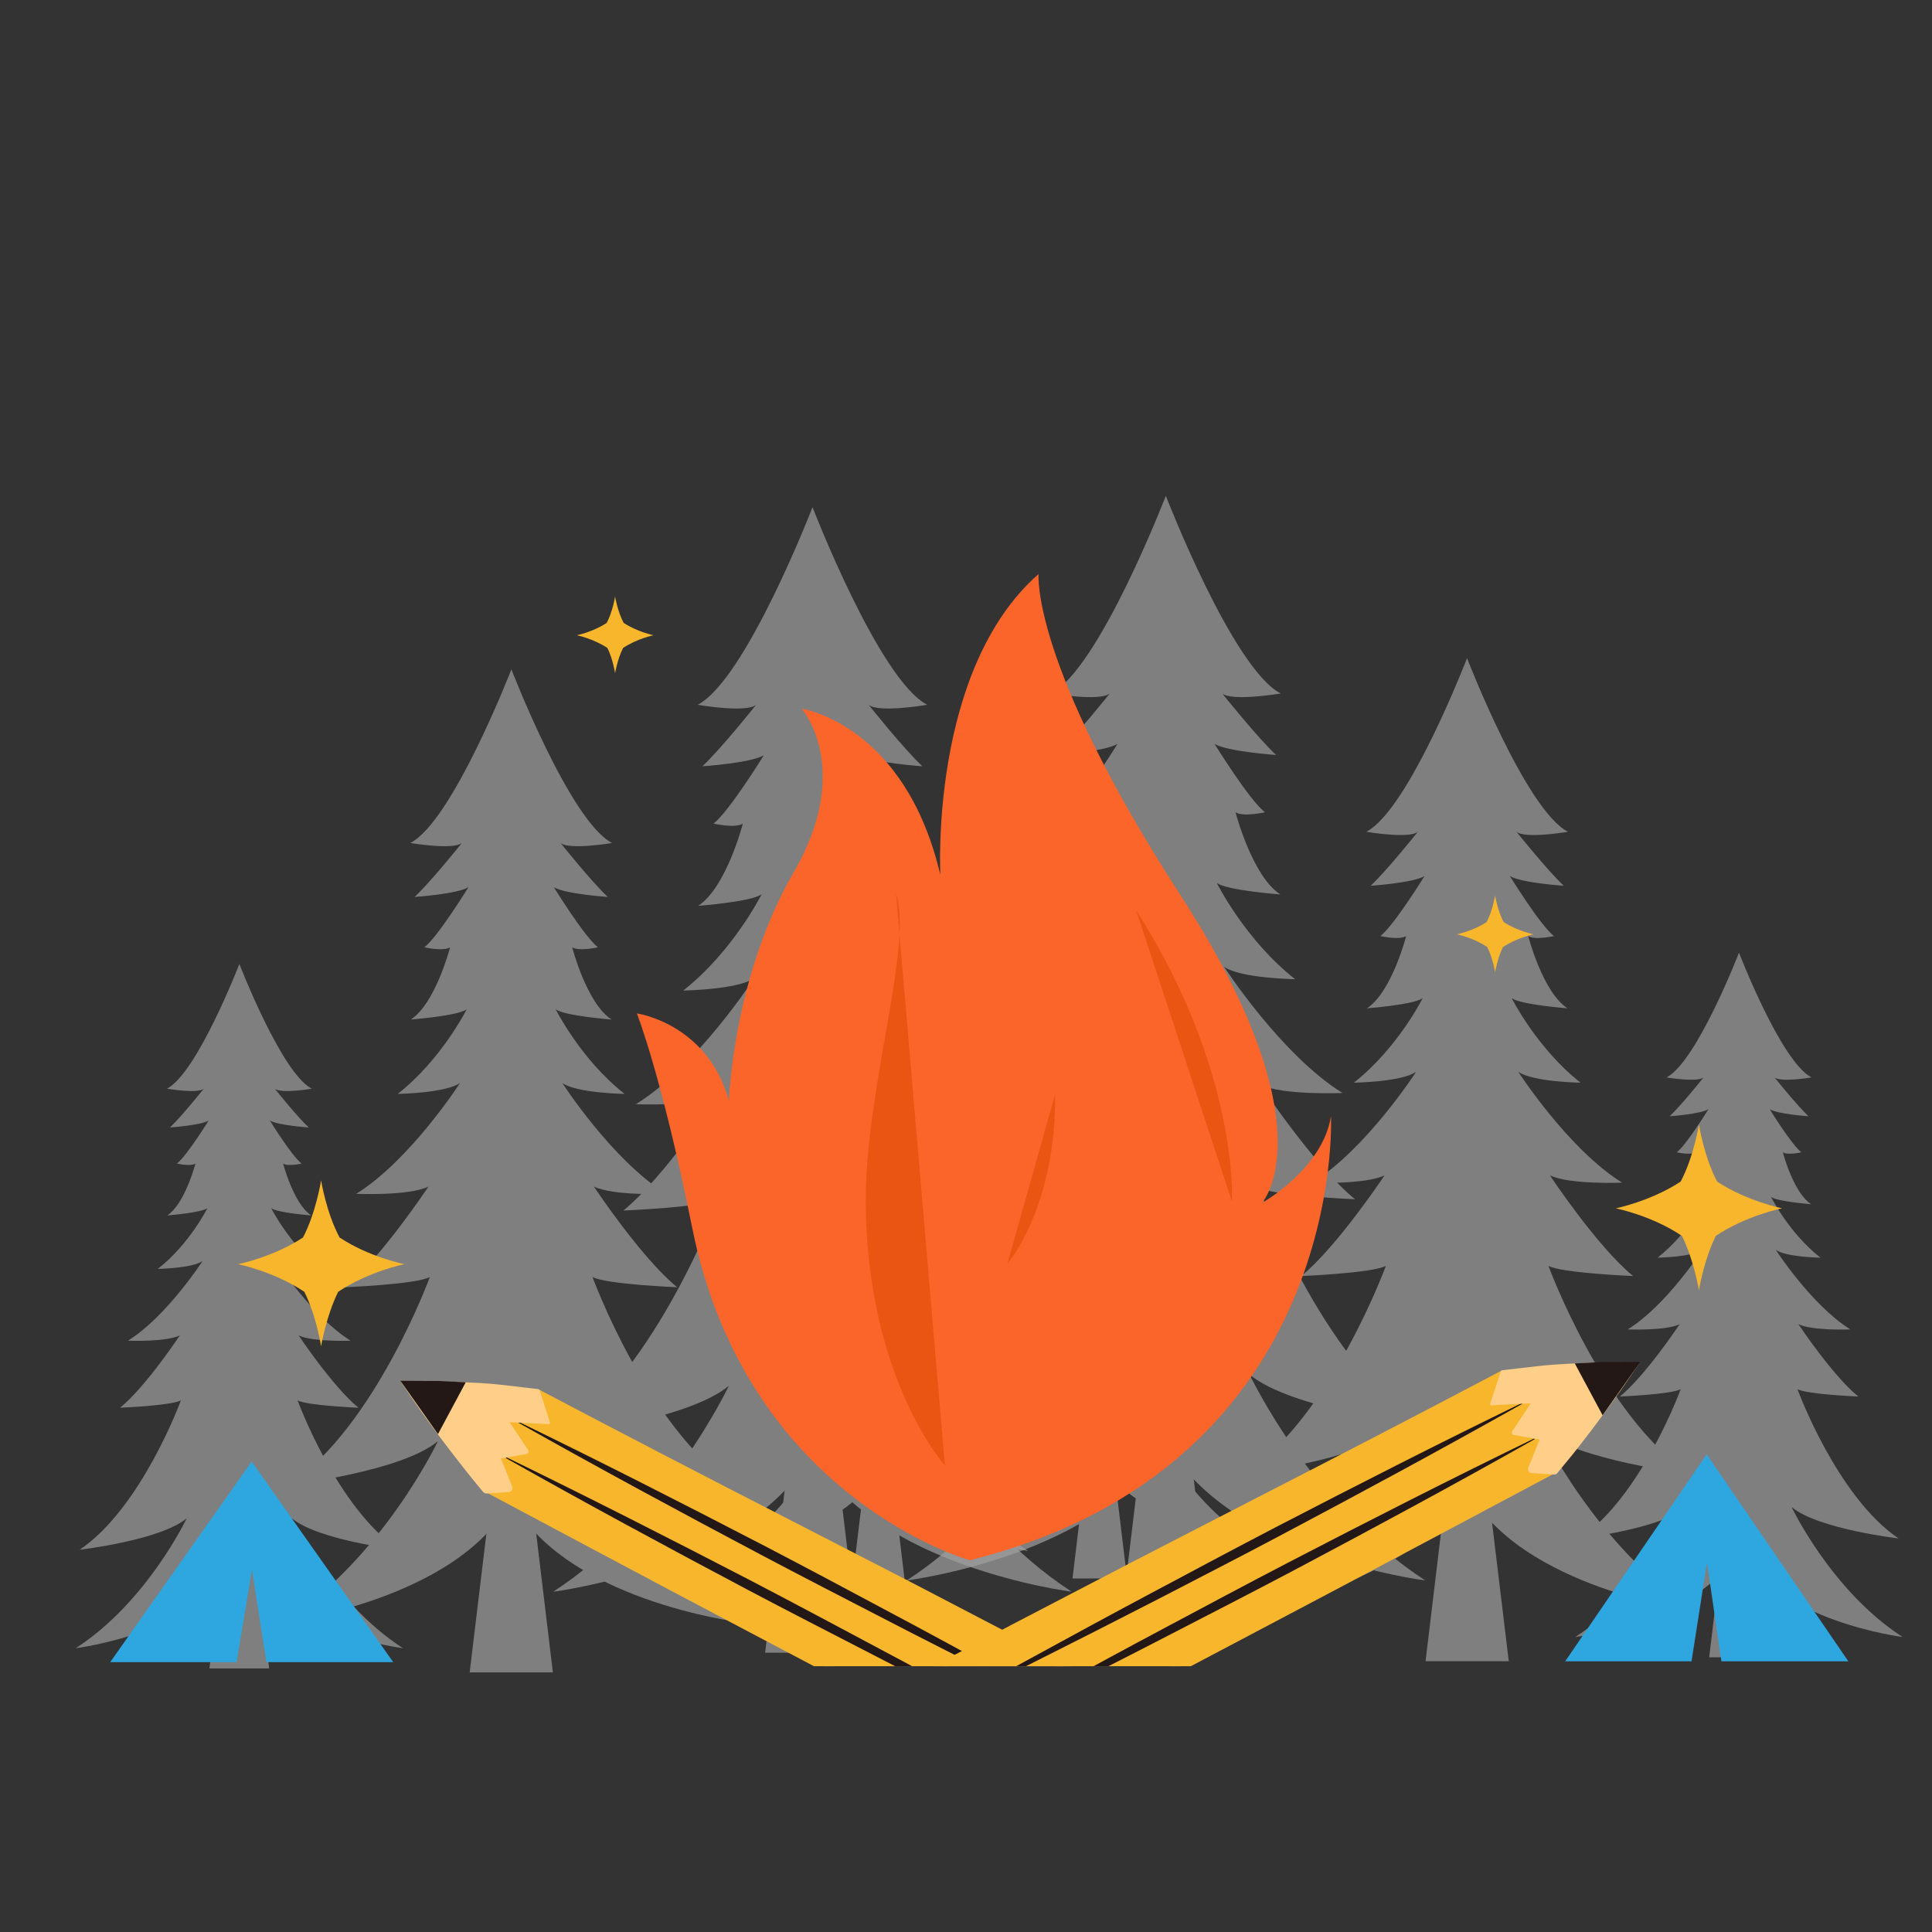 <?xml version="1.0" encoding="utf-8"?>
<!-- Generator: Adobe Illustrator 16.0.0, SVG Export Plug-In . SVG Version: 6.00 Build 0)  -->
<!DOCTYPE svg PUBLIC "-//W3C//DTD SVG 1.1//EN" "http://www.w3.org/Graphics/SVG/1.1/DTD/svg11.dtd">
<svg version="1.1" id="圖層_1" xmlns="http://www.w3.org/2000/svg" xmlns:xlink="http://www.w3.org/1999/xlink" x="0px" y="0px"
	 width="30px" height="30px" viewBox="0 0 30 30" enable-background="new 0 0 30 30" xml:space="preserve">
<rect x="0" y="0" width="30" height="30" fill="#333333" stroke="none"/>
<g>
	<g id="XMLID_207_" opacity="0.7">
		<g>
			<g id="XMLID_329_">
				<path id="XMLID_331_" fill="#9FA0A0" d="M4.532,23.576c0.407,0.341,1.661,0.488,1.661,0.488
					c-0.963-0.651-1.572-2.319-1.572-2.319c0.146,0.081,0.945,0.114,0.945,0.114c-0.398-0.326-0.929-1.123-0.929-1.123
					c0.22,0.105,0.807,0.082,0.807,0.082c-0.603-0.375-1.16-1.238-1.16-1.238c0.159,0.115,0.696,0.123,0.696,0.123
					c-0.488-0.383-0.769-0.943-0.769-0.943c0.094,0.073,0.623,0.113,0.623,0.113c-0.276-0.179-0.438-0.805-0.438-0.805
					c0.073,0.048,0.287,0,0.287,0c-0.156-0.122-0.493-0.669-0.493-0.669c0.122,0.075,0.604,0.108,0.604,0.108
					c-0.187-0.173-0.527-0.602-0.527-0.602c0.097,0.082,0.574,0,0.574,0c-0.472-0.244-1.124-1.937-1.124-1.937
					s-0.653,1.693-1.125,1.937c0,0,0.476,0.082,0.573,0c0,0-0.343,0.429-0.526,0.602c0,0,0.479-0.033,0.601-0.108
					c0,0-0.338,0.548-0.493,0.669c0,0,0.217,0.048,0.288,0c0,0-0.163,0.626-0.438,0.805c0,0,0.529-0.041,0.624-0.113
					c0,0-0.281,0.561-0.77,0.943c0,0,0.536-0.008,0.695-0.123c0,0-0.558,0.863-1.158,1.238c0,0,0.585,0.024,0.804-0.082
					c0,0-0.526,0.796-0.927,1.123c0,0,0.797-0.033,0.944-0.114c0,0-0.61,1.668-1.571,2.319c0,0,1.253-0.146,1.661-0.488
					c0,0-0.616,1.301-1.722,2.017c0,0,1.955-0.245,2.54-1.367c0.586,1.122,2.54,1.367,2.54,1.367
					C5.149,24.877,4.532,23.576,4.532,23.576z"/>
				<polygon id="XMLID_330_" fill="#9FA0A0" points="3.716,22.053 3.252,25.907 4.179,25.907 				"/>
			</g>
			<g id="XMLID_326_">
				<path id="XMLID_328_" fill="#9FA0A0" d="M13.91,21.518c0.645,0.541,2.63,0.773,2.63,0.773c-1.522-1.032-2.487-3.675-2.487-3.675
					c0.231,0.129,1.495,0.181,1.495,0.181c-0.631-0.516-1.471-1.779-1.471-1.779c0.349,0.167,1.278,0.128,1.278,0.128
					c-0.955-0.592-1.838-1.959-1.838-1.959c0.252,0.181,1.104,0.194,1.104,0.194c-0.773-0.607-1.218-1.496-1.218-1.496
					c0.147,0.116,0.985,0.181,0.985,0.181c-0.438-0.284-0.695-1.277-0.695-1.277c0.118,0.077,0.455,0,0.455,0
					c-0.244-0.194-0.779-1.062-0.779-1.062c0.192,0.12,0.954,0.172,0.954,0.172c-0.294-0.275-0.835-0.955-0.835-0.955
					c0.156,0.13,0.91,0,0.91,0c-0.747-0.386-1.781-3.068-1.781-3.068s-1.036,2.682-1.784,3.068c0,0,0.755,0.13,0.908,0
					c0,0-0.541,0.68-0.834,0.955c0,0,0.761-0.052,0.954-0.172c0,0-0.535,0.868-0.781,1.062c0,0,0.338,0.077,0.455,0
					c0,0-0.257,0.993-0.694,1.277c0,0,0.838-0.064,0.986-0.181c0,0-0.444,0.889-1.218,1.496c0,0,0.852-0.013,1.104-0.194
					c0,0-0.884,1.367-1.839,1.959c0,0,0.929,0.04,1.277-0.128c0,0-0.838,1.264-1.471,1.779c0,0,1.264-0.051,1.495-0.181
					c0,0-0.967,2.644-2.488,3.675c0,0,1.986-0.232,2.631-0.773c0,0-0.974,2.063-2.728,3.198c0,0,3.099-0.388,4.026-2.167
					c0.928,1.779,4.025,2.167,4.025,2.167C14.888,23.58,13.91,21.518,13.91,21.518z"/>
				<polygon id="XMLID_327_" fill="#9FA0A0" points="12.615,19.553 11.881,25.663 13.351,25.663 				"/>
			</g>
			<g id="XMLID_323_">
				<path id="XMLID_325_" fill="#9FA0A0" d="M14.389,22.238c0.371,0.313,1.517,0.446,1.517,0.446
					c-0.876-0.595-1.435-2.118-1.435-2.118c0.133,0.074,0.86,0.104,0.86,0.104c-0.363-0.298-0.847-1.026-0.847-1.026
					c0.201,0.097,0.736,0.075,0.736,0.075c-0.551-0.342-1.06-1.13-1.06-1.13c0.146,0.104,0.636,0.113,0.636,0.113
					c-0.445-0.35-0.702-0.862-0.702-0.862c0.087,0.066,0.569,0.104,0.569,0.104c-0.254-0.164-0.401-0.737-0.401-0.737
					c0.069,0.045,0.265,0,0.265,0c-0.142-0.111-0.451-0.611-0.451-0.611c0.11,0.069,0.55,0.099,0.55,0.099
					c-0.168-0.159-0.48-0.55-0.48-0.55c0.088,0.075,0.523,0,0.523,0c-0.43-0.224-1.024-1.769-1.024-1.769s-0.6,1.545-1.03,1.769
					c0,0,0.436,0.075,0.523,0c0,0-0.312,0.391-0.482,0.55c0,0,0.44-0.03,0.553-0.099c0,0-0.311,0.5-0.451,0.611
					c0,0,0.196,0.045,0.263,0c0,0-0.146,0.573-0.402,0.737c0,0,0.484-0.037,0.57-0.104c0,0-0.257,0.513-0.702,0.862
					c0,0,0.49-0.008,0.636-0.113c0,0-0.51,0.789-1.06,1.13c0,0,0.536,0.022,0.737-0.075c0,0-0.484,0.729-0.849,1.026
					c0,0,0.729-0.03,0.861-0.104c0,0-0.556,1.523-1.433,2.118c0,0,1.144-0.134,1.515-0.446c0,0-0.56,1.19-1.572,1.844
					c0,0,1.788-0.223,2.323-1.249c0.534,1.026,2.319,1.249,2.319,1.249C14.953,23.429,14.389,22.238,14.389,22.238z"/>
				<polygon id="XMLID_324_" fill="#9FA0A0" points="13.644,21.161 13.219,24.683 14.065,24.683 				"/>
			</g>
			<g id="XMLID_320_">
				<path id="XMLID_322_" fill="#9FA0A0" d="M9.076,22.377c0.565,0.476,2.311,0.68,2.311,0.68C10.049,22.151,9.2,19.829,9.2,19.829
					c0.204,0.114,1.315,0.159,1.315,0.159c-0.558-0.454-1.293-1.563-1.293-1.563c0.307,0.148,1.123,0.113,1.123,0.113
					c-0.84-0.521-1.614-1.722-1.614-1.722c0.222,0.159,0.968,0.17,0.968,0.17c-0.681-0.533-1.07-1.314-1.07-1.314
					c0.13,0.102,0.867,0.159,0.867,0.159C9.11,15.582,8.885,14.71,8.885,14.71c0.103,0.067,0.4,0,0.4,0
					C9.069,14.54,8.6,13.776,8.6,13.776c0.17,0.106,0.838,0.152,0.838,0.152C9.18,13.687,8.705,13.09,8.705,13.09
					c0.137,0.112,0.799,0,0.799,0c-0.656-0.34-1.563-2.697-1.563-2.697S7.029,12.75,6.372,13.09c0,0,0.663,0.112,0.8,0
					c0,0-0.477,0.597-0.734,0.838c0,0,0.667-0.046,0.836-0.152c0,0-0.469,0.763-0.684,0.934c0,0,0.296,0.067,0.399,0
					c0,0-0.226,0.872-0.61,1.121c0,0,0.736-0.057,0.868-0.159c0,0-0.392,0.782-1.071,1.314c0,0,0.747-0.012,0.968-0.17
					c0,0-0.775,1.201-1.613,1.722c0,0,0.816,0.035,1.122-0.113c0,0-0.735,1.11-1.293,1.563c0,0,1.111-0.045,1.315-0.159
					c0,0-0.849,2.322-2.188,3.229c0,0,1.746-0.204,2.313-0.68c0,0-0.857,1.812-2.398,2.81c0,0,2.724-0.341,3.54-1.903
					c0.813,1.562,3.533,1.903,3.533,1.903C9.937,24.189,9.076,22.377,9.076,22.377z"/>
				<polygon id="XMLID_321_" fill="#9FA0A0" points="7.94,20.601 7.293,25.969 8.585,25.969 				"/>
			</g>
		</g>
	</g>
	<g id="XMLID_130_" opacity="0.7">
		<g>
			<g id="XMLID_341_">
				<path id="XMLID_343_" fill="#9FA0A0" d="M26.188,23.401c-0.408,0.342-1.66,0.488-1.66,0.488c0.961-0.651,1.57-2.318,1.57-2.318
					c-0.147,0.081-0.944,0.114-0.944,0.114c0.399-0.326,0.928-1.123,0.928-1.123c-0.22,0.105-0.806,0.081-0.806,0.081
					c0.603-0.374,1.159-1.237,1.159-1.237c-0.159,0.115-0.696,0.123-0.696,0.123c0.488-0.383,0.769-0.944,0.769-0.944
					c-0.094,0.074-0.623,0.114-0.623,0.114c0.277-0.179,0.439-0.806,0.439-0.806c-0.074,0.049-0.287,0-0.287,0
					c0.155-0.122,0.492-0.67,0.492-0.67c-0.122,0.077-0.602,0.11-0.602,0.11c0.184-0.174,0.526-0.603,0.526-0.603
					c-0.099,0.081-0.575,0-0.575,0c0.472-0.245,1.125-1.937,1.125-1.937s0.651,1.692,1.126,1.937c0,0-0.478,0.081-0.574,0
					c0,0,0.342,0.428,0.527,0.603c0,0-0.481-0.033-0.603-0.11c0,0,0.338,0.548,0.492,0.67c0,0-0.214,0.049-0.287,0
					c0,0,0.162,0.626,0.44,0.806c0,0-0.529-0.041-0.624-0.114c0,0,0.279,0.561,0.768,0.944c0,0-0.538-0.008-0.695-0.123
					c0,0,0.558,0.863,1.159,1.237c0,0-0.586,0.024-0.806-0.081c0,0,0.529,0.797,0.929,1.123c0,0-0.799-0.033-0.944-0.114
					c0,0,0.609,1.667,1.57,2.318c0,0-1.253-0.146-1.661-0.488c0,0,0.616,1.302,1.723,2.018c0,0-1.954-0.244-2.54-1.367
					c-0.586,1.123-2.541,1.367-2.541,1.367C25.569,24.703,26.188,23.401,26.188,23.401z"/>
				<polygon id="XMLID_342_" fill="#9FA0A0" points="27.005,21.879 27.469,25.734 26.54,25.734 				"/>
			</g>
			<g id="XMLID_338_">
				<path id="XMLID_340_" fill="#9FA0A0" d="M16.81,21.343c-0.645,0.542-2.63,0.773-2.63,0.773c1.521-1.031,2.488-3.675,2.488-3.675
					c-0.232,0.129-1.496,0.181-1.496,0.181c0.632-0.516,1.469-1.779,1.469-1.779c-0.346,0.167-1.275,0.129-1.275,0.129
					c0.954-0.593,1.838-1.96,1.838-1.96c-0.252,0.18-1.104,0.193-1.104,0.193c0.773-0.606,1.218-1.496,1.218-1.496
					c-0.148,0.116-0.985,0.18-0.985,0.18c0.438-0.283,0.695-1.276,0.695-1.276c-0.118,0.077-0.456,0-0.456,0
					c0.244-0.194,0.781-1.063,0.781-1.063c-0.194,0.121-0.955,0.173-0.955,0.173c0.293-0.275,0.835-0.955,0.835-0.955
					c-0.156,0.128-0.911,0-0.911,0c0.748-0.387,1.781-3.069,1.781-3.069s1.035,2.682,1.784,3.069c0,0-0.754,0.128-0.908,0
					c0,0,0.542,0.679,0.835,0.955c0,0-0.761-0.052-0.955-0.173c0,0,0.536,0.869,0.782,1.063c0,0-0.339,0.077-0.456,0
					c0,0,0.258,0.993,0.696,1.276c0,0-0.84-0.063-0.988-0.18c0,0,0.444,0.89,1.218,1.496c0,0-0.851-0.013-1.103-0.193
					c0,0,0.884,1.367,1.838,1.96c0,0-0.929,0.039-1.276-0.129c0,0,0.837,1.264,1.471,1.779c0,0-1.265-0.052-1.496-0.181
					c0,0,0.967,2.644,2.488,3.675c0,0-1.985-0.231-2.63-0.773c0,0,0.976,2.063,2.728,3.198c0,0-3.099-0.388-4.027-2.167
					c-0.928,1.779-4.025,2.167-4.025,2.167C15.831,23.407,16.81,21.343,16.81,21.343z"/>
				<polygon id="XMLID_339_" fill="#9FA0A0" points="18.104,19.379 18.84,25.489 17.369,25.489 				"/>
			</g>
			<g id="XMLID_335_">
				<path id="XMLID_337_" fill="#9FA0A0" d="M16.332,22.065c-0.372,0.312-1.518,0.445-1.518,0.445
					c0.878-0.594,1.434-2.118,1.434-2.118c-0.132,0.074-0.859,0.104-0.859,0.104c0.362-0.297,0.848-1.025,0.848-1.025
					c-0.202,0.096-0.738,0.074-0.738,0.074c0.552-0.342,1.062-1.129,1.062-1.129c-0.146,0.104-0.636,0.111-0.636,0.111
					c0.444-0.349,0.701-0.862,0.701-0.862c-0.086,0.066-0.569,0.104-0.569,0.104c0.251-0.164,0.402-0.737,0.402-0.737
					c-0.069,0.045-0.265,0-0.265,0c0.142-0.111,0.451-0.611,0.451-0.611c-0.11,0.069-0.55,0.099-0.55,0.099
					c0.168-0.159,0.479-0.55,0.479-0.55c-0.088,0.074-0.524,0-0.524,0c0.432-0.223,1.026-1.77,1.026-1.77s0.597,1.546,1.029,1.77
					c0,0-0.436,0.074-0.523,0c0,0,0.313,0.391,0.48,0.55c0,0-0.438-0.03-0.55-0.099c0,0,0.309,0.5,0.45,0.611
					c0,0-0.194,0.045-0.262,0c0,0,0.147,0.573,0.401,0.737c0,0-0.485-0.038-0.57-0.104c0,0,0.257,0.513,0.702,0.862
					c0,0-0.49-0.007-0.634-0.111c0,0,0.507,0.787,1.059,1.129c0,0-0.537,0.022-0.737-0.074c0,0,0.483,0.729,0.848,1.025
					c0,0-0.728-0.03-0.862-0.104c0,0,0.559,1.524,1.435,2.118c0,0-1.145-0.133-1.516-0.445c0,0,0.562,1.189,1.572,1.844
					c0,0-1.787-0.224-2.322-1.249c-0.534,1.025-2.319,1.249-2.319,1.249C15.767,23.255,16.332,22.065,16.332,22.065z"/>
				<polygon id="XMLID_336_" fill="#9FA0A0" points="17.077,20.988 17.501,24.51 16.654,24.51 				"/>
			</g>
			<g id="XMLID_332_">
				<path id="XMLID_334_" fill="#9FA0A0" d="M21.645,22.204c-0.565,0.476-2.311,0.68-2.311,0.68
					c1.337-0.905,2.186-3.228,2.186-3.228c-0.204,0.113-1.314,0.158-1.314,0.158c0.557-0.454,1.293-1.563,1.293-1.563
					c-0.307,0.147-1.122,0.113-1.122,0.113c0.838-0.521,1.613-1.722,1.613-1.722c-0.222,0.159-0.968,0.17-0.968,0.17
					c0.68-0.533,1.07-1.314,1.07-1.314c-0.13,0.103-0.866,0.159-0.866,0.159c0.384-0.25,0.609-1.122,0.609-1.122
					c-0.104,0.068-0.4,0-0.4,0c0.215-0.17,0.685-0.932,0.685-0.932c-0.168,0.106-0.836,0.151-0.836,0.151
					c0.257-0.242,0.732-0.838,0.732-0.838c-0.137,0.113-0.8,0-0.8,0c0.657-0.34,1.564-2.696,1.564-2.696s0.91,2.356,1.567,2.696
					c0,0-0.662,0.113-0.799,0c0,0,0.477,0.596,0.734,0.838c0,0-0.668-0.045-0.837-0.151c0,0,0.469,0.762,0.684,0.932
					c0,0-0.295,0.068-0.399,0c0,0,0.225,0.873,0.61,1.122c0,0-0.737-0.057-0.867-0.159c0,0,0.391,0.781,1.07,1.314
					c0,0-0.746-0.011-0.968-0.17c0,0,0.775,1.201,1.613,1.722c0,0-0.815,0.034-1.121-0.113c0,0,0.734,1.109,1.292,1.563
					c0,0-1.111-0.045-1.315-0.158c0,0,0.851,2.323,2.188,3.228c0,0-1.745-0.204-2.312-0.68c0,0,0.857,1.813,2.398,2.809
					c0,0-2.724-0.339-3.539-1.903c-0.815,1.563-3.537,1.903-3.537,1.903C20.785,24.017,21.645,22.204,21.645,22.204z"/>
				<polygon id="XMLID_333_" fill="#9FA0A0" points="22.781,20.428 23.428,25.795 22.136,25.795 				"/>
			</g>
		</g>
	</g>
	<g>
		<g>
			<g>
				<g id="XMLID_234_">
					<path fill="#FB652A" d="M15.06,24.227c0,0-3.469-0.955-4.313-5.169c-0.471-2.348-0.858-3.322-0.858-3.322
						s1.092,0.151,1.43,1.354c0,0,0.063-1.918,1.002-3.538c0.941-1.619,0.129-2.546,0.129-2.546s1.601,0.233,2.152,2.58
						c0,0-0.173-3.182,1.525-4.673c0,0-0.129,1.383,2.202,4.986c2.335,3.604,1.267,4.78,1.267,4.78s0.946-0.528,1.072-1.352
						C20.667,17.326,20.932,22.759,15.06,24.227z"/>
				</g>
				<path id="XMLID_233_" fill="#EA5514" d="M19.13,18.658c0,0,0.112-2.021-1.489-4.525"/>
				<path id="XMLID_220_" fill="#EA5514" d="M14.672,22.754c0,0-1.194-1.32-1.229-4.034c-0.021-1.773,0.741-4.033,0.471-4.842"/>
				<path id="XMLID_219_" fill="#EA5514" d="M15.643,19.624c0,0,0.758-0.874,0.741-2.633"/>
			</g>
		</g>
		<g>
			<defs>
				<rect id="SVGID_7_" y="4.659" width="31.476" height="21.214"/>
			</defs>
			<clipPath id="SVGID_2_">
				<use xlink:href="#SVGID_7_"  overflow="visible"/>
			</clipPath>
			<g clip-path="url(#SVGID_2_)">
				<g>
					<g>
						<polygon fill="#F8B62D" points="23.56,29.568 8.358,21.595 8.355,21.598 8.521,22.091 7.871,22.059 8.172,22.538 
							7.705,22.606 7.896,23.104 7.555,23.121 7.554,23.12 7.555,23.127 22.758,31.099 						"/>
						<path fill="#F8B62D" d="M23.551,29.57l-1.906-0.969l-1.907-0.983l-3.807-1.981l-1.898-1.001l-1.892-1.012
							c-1.262-0.675-2.525-1.345-3.794-2.007l0.022-0.001l-0.002,0.001l0.009-0.026l0.169,0.493
							c0.004,0.013-0.004,0.026-0.015,0.031c-0.004,0.001-0.006,0.001-0.01,0.001l-0.65-0.029l0.024-0.042L8.2,22.52
							c0.009,0.016,0.005,0.036-0.009,0.044c-0.004,0.002-0.009,0.004-0.013,0.004H8.178l-0.467,0.074l0.029-0.049l0.193,0.496
							c0.009,0.021-0.003,0.045-0.023,0.053c-0.004,0.002-0.007,0.003-0.013,0.003l0,0l-0.34,0.02c-0.009,0-0.016-0.001-0.021-0.005
							l0,0l-0.002-0.001l0.063-0.043l0.002,0.007l-0.023-0.035c1.271,0.657,2.543,1.311,3.812,1.974
							c1.268,0.66,2.539,1.32,3.805,1.986l1.898,1l1.896,1.005c1.265,0.669,2.525,1.345,3.785,2.022l-0.036,0.011L23.551,29.57z
							 M23.567,29.571l-0.783,1.541c-0.008,0.013-0.025,0.018-0.037,0.012l0,0l-0.003,0c-1.273-0.652-2.546-1.305-3.815-1.964
							l-1.904-0.988l-1.901-0.994c-1.27-0.661-2.533-1.331-3.798-1.998c-1.266-0.667-2.527-1.342-3.79-2.014H7.534
							c-0.013-0.007-0.022-0.021-0.024-0.035l-0.001-0.007v0c-0.001-0.024,0.018-0.044,0.041-0.048c0.009,0,0.019,0.001,0.025,0.005
							l0.001,0.001l-0.023-0.006l0.342-0.013l-0.037,0.056L7.672,22.62l-0.001,0c-0.006-0.019,0.003-0.041,0.022-0.047
							c0.002-0.001,0.005-0.002,0.008-0.002l0.467-0.065l-0.021,0.05l-0.298-0.483l0,0c-0.009-0.012-0.005-0.029,0.01-0.037
							c0.004-0.003,0.01-0.004,0.015-0.004l0.649,0.036l-0.023,0.032l-0.165-0.495c-0.004-0.01,0-0.021,0.01-0.026l0.003-0.001
							c0.007-0.003,0.016-0.003,0.021-0.001c1.266,0.667,2.536,1.326,3.81,1.979l1.907,0.981l1.903,0.992l3.793,2.004l1.895,1.01
							l1.89,1.021C23.567,29.564,23.568,29.568,23.567,29.571z"/>
					</g>
				</g>
				<g>
					
						<rect x="22.857" y="29.992" transform="matrix(-0.465 0.885 -0.885 -0.465 61.871 23.879)" fill="#FFFFFF" width="1.73" height="1.275"/>
					<path fill="#231815" d="M23.882,31.681c0.106-0.267,0.229-0.526,0.354-0.783c0.064-0.128,0.129-0.257,0.196-0.385
						c0.067-0.128,0.142-0.252,0.216-0.376l0.02,0.064l-0.273-0.163c-0.093-0.055-0.185-0.105-0.279-0.155
						c-0.187-0.101-0.379-0.19-0.572-0.28l0.053-0.016c-0.062,0.13-0.121,0.262-0.183,0.392l-0.191,0.388
						c-0.066,0.127-0.129,0.257-0.195,0.385c-0.067,0.127-0.137,0.253-0.204,0.381l-0.03-0.096c0.093,0.05,0.186,0.103,0.278,0.155
						c0.092,0.052,0.184,0.105,0.275,0.16l0.274,0.163C23.706,31.57,23.794,31.623,23.882,31.681z M23.882,31.697
						c-0.099-0.04-0.194-0.083-0.295-0.125l-0.289-0.132c-0.096-0.045-0.19-0.091-0.287-0.137c-0.095-0.047-0.191-0.093-0.287-0.141
						c-0.035-0.018-0.047-0.06-0.028-0.094l0.001-0.002c0.063-0.128,0.129-0.256,0.195-0.383c0.066-0.128,0.139-0.254,0.207-0.38
						l0.21-0.379c0.071-0.125,0.146-0.249,0.218-0.373l0.003-0.003c0.01-0.017,0.031-0.023,0.05-0.013
						c0.183,0.107,0.367,0.214,0.555,0.31c0.095,0.049,0.189,0.097,0.286,0.141l0.289,0.133c0.022,0.01,0.033,0.037,0.022,0.059
						l-0.002,0.005c-0.06,0.13-0.119,0.262-0.188,0.389c-0.064,0.128-0.135,0.255-0.204,0.381c-0.142,0.252-0.287,0.5-0.445,0.742
						C23.89,31.697,23.885,31.698,23.882,31.697z"/>
				</g>
				<g>
					<g>
						
							<rect x="23.785" y="29.939" transform="matrix(-0.884 -0.467 0.467 -0.884 30.746 69.109)" fill="#FFFFFF" width="0.311" height="1.607"/>
						<path fill="#231815" d="M23.439,31.379c0.099,0.032,0.192,0.07,0.286,0.109l-0.059,0.019c0.052-0.123,0.108-0.245,0.17-0.365
							c0.059-0.12,0.128-0.236,0.2-0.349c0.073-0.113,0.146-0.226,0.209-0.344c0.063-0.119,0.119-0.241,0.172-0.365l0.016,0.053
							c-0.096-0.042-0.19-0.082-0.284-0.127l0.079-0.025c-0.058,0.121-0.114,0.242-0.175,0.362c-0.059,0.12-0.123,0.238-0.188,0.355
							C23.733,30.935,23.597,31.162,23.439,31.379z M23.422,31.379c0.092-0.255,0.201-0.5,0.319-0.742
							c0.058-0.121,0.118-0.239,0.183-0.356c0.065-0.117,0.131-0.234,0.199-0.349l0.002-0.005c0.016-0.027,0.05-0.036,0.079-0.021
							l0,0c0.09,0.052,0.177,0.109,0.265,0.164l0.006,0.003c0.016,0.01,0.021,0.031,0.011,0.048l0,0
							c-0.071,0.114-0.141,0.229-0.201,0.348c-0.063,0.118-0.113,0.243-0.165,0.367c-0.051,0.125-0.107,0.246-0.172,0.364
							c-0.064,0.117-0.131,0.232-0.203,0.347l-0.003,0.006c-0.013,0.019-0.037,0.024-0.056,0.012l0,0
							c-0.088-0.056-0.176-0.113-0.258-0.177C23.422,31.387,23.421,31.382,23.422,31.379z"/>
					</g>
					<g>
						
							<rect x="23.353" y="29.7" transform="matrix(0.885 0.465 -0.465 0.885 16.877 -7.421)" fill="#FFFFFF" width="0.263" height="1.607"/>
						<path fill="#231815" d="M23.963,29.856c-0.082-0.026-0.162-0.057-0.243-0.09l0.056-0.017
							c-0.052,0.124-0.106,0.246-0.168,0.366c-0.058,0.121-0.123,0.237-0.197,0.35c-0.073,0.112-0.149,0.225-0.211,0.343
							c-0.063,0.118-0.118,0.239-0.171,0.363l-0.018-0.051c0.081,0.035,0.163,0.068,0.243,0.105l-0.078,0.024
							c0.058-0.122,0.115-0.241,0.175-0.362c0.059-0.121,0.121-0.239,0.188-0.356C23.669,30.301,23.806,30.074,23.963,29.856z
							 M23.982,29.856c-0.092,0.256-0.201,0.501-0.32,0.742c-0.057,0.121-0.119,0.239-0.186,0.356
							c-0.063,0.117-0.13,0.233-0.197,0.349l-0.003,0.005c-0.016,0.025-0.05,0.035-0.074,0.02H23.2
							c-0.076-0.045-0.15-0.093-0.226-0.141l-0.004-0.003c-0.016-0.01-0.02-0.032-0.012-0.048l0,0
							c0.073-0.114,0.143-0.229,0.202-0.348c0.063-0.119,0.112-0.244,0.164-0.369c0.05-0.125,0.107-0.245,0.174-0.362
							c0.063-0.117,0.134-0.233,0.206-0.346l0.003-0.005c0.011-0.018,0.034-0.022,0.05-0.012l0,0
							c0.077,0.047,0.147,0.098,0.219,0.151C23.982,29.85,23.982,29.853,23.982,29.856z"/>
					</g>
				</g>
				<g>
					<g>
						<path fill="#231815" d="M23.249,30.064c-0.646-0.31-1.284-0.632-1.922-0.956c-0.637-0.329-1.273-0.652-1.902-0.993
							L18.483,27.6c-0.313-0.172-0.627-0.344-0.943-0.513c-0.631-0.335-1.267-0.66-1.906-0.982c-0.64-0.321-1.279-0.644-1.914-0.973
							c-0.635-0.328-1.271-0.655-1.903-0.989c-1.264-0.67-2.524-1.349-3.771-2.053c-0.003-0.001-0.004-0.005-0.002-0.009
							c0.001-0.003,0.005-0.005,0.009-0.003c1.288,0.625,2.562,1.275,3.833,1.934c0.635,0.331,1.266,0.667,1.896,1.004
							c0.632,0.336,1.26,0.677,1.887,1.021c0.628,0.343,1.257,0.681,1.895,1.01c0.317,0.164,0.636,0.324,0.957,0.484l0.959,0.481
							c0.636,0.323,1.267,0.664,1.897,1c0.63,0.34,1.256,0.683,1.878,1.039c0.004,0.001,0.004,0.006,0.003,0.009
							C23.256,30.064,23.253,30.065,23.249,30.064z"/>
					</g>
					<g>
						<path fill="#231815" d="M22.982,30.573c-0.643-0.307-1.278-0.627-1.913-0.949c-0.632-0.327-1.267-0.648-1.893-0.988
							l-0.938-0.513c-0.309-0.171-0.622-0.343-0.935-0.51c-0.63-0.334-1.263-0.658-1.898-0.978c-0.637-0.319-1.271-0.64-1.902-0.967
							c-0.631-0.326-1.267-0.651-1.895-0.983c-1.258-0.667-2.509-1.341-3.749-2.042c-0.003-0.001-0.004-0.006-0.003-0.01
							c0.002-0.003,0.005-0.005,0.01-0.003c1.278,0.621,2.547,1.268,3.811,1.923c0.631,0.329,1.257,0.664,1.886,0.999
							c0.628,0.333,1.253,0.673,1.878,1.016c0.624,0.341,1.251,0.679,1.884,1.005c0.316,0.164,0.633,0.322,0.952,0.481l0.954,0.478
							c0.635,0.322,1.261,0.662,1.888,0.995c0.627,0.339,1.252,0.68,1.869,1.033c0.004,0.001,0.005,0.006,0.003,0.009
							C22.99,30.573,22.985,30.576,22.982,30.573z"/>
					</g>
				</g>
				<g>
					<g>
						<g>
							<g>
								<polygon fill="#FFCE88" points="6.24,21.46 8.354,21.595 8.521,22.091 7.871,22.059 8.172,22.538 7.705,22.606 
									7.896,23.104 7.555,23.121 								"/>
							</g>
							<path fill="#FFCE88" d="M6.24,21.453c0.177-0.008,0.354-0.007,0.53-0.004c0.178,0.003,0.354,0.009,0.53,0.019
								c0.177,0.007,0.354,0.02,0.529,0.04l0.527,0.062h0.001c0.011,0.002,0.019,0.009,0.023,0.019
								c0.052,0.166,0.105,0.332,0.159,0.497c0.006,0.011-0.001,0.024-0.012,0.028c-0.003,0-0.007,0.001-0.009,0
								c-0.217-0.012-0.433-0.022-0.65-0.032l0.021-0.035c0.103,0.158,0.209,0.313,0.314,0.471c0.012,0.018,0.006,0.041-0.009,0.052
								c-0.005,0.003-0.011,0.006-0.015,0.007H8.179l-0.467,0.082l0.041-0.069c0.069,0.163,0.135,0.328,0.2,0.493
								c0.014,0.032-0.002,0.068-0.035,0.082c-0.005,0.002-0.011,0.003-0.017,0.004H7.898l-0.34,0.022
								c-0.021,0.001-0.043-0.008-0.055-0.024l-0.002-0.001c-0.113-0.136-0.225-0.273-0.333-0.412
								c-0.109-0.14-0.218-0.279-0.323-0.42c-0.104-0.142-0.21-0.284-0.313-0.429c-0.102-0.145-0.202-0.29-0.3-0.438
								c-0.002-0.003,0-0.008,0.002-0.01C6.236,21.453,6.238,21.453,6.24,21.453z M6.257,21.469c0.118,0.124,0.233,0.25,0.346,0.378
								c0.117,0.132,0.234,0.266,0.347,0.401c0.113,0.134,0.225,0.272,0.337,0.41c0.108,0.138,0.217,0.278,0.324,0.418l-0.059-0.025
								l0.341-0.012l-0.057,0.086c-0.06-0.166-0.122-0.333-0.178-0.501l-0.001-0.003c-0.008-0.025,0.006-0.054,0.032-0.063
								c0.003,0,0.006-0.002,0.011-0.002L8.167,22.5l-0.026,0.059c-0.097-0.164-0.189-0.327-0.287-0.488v0
								c-0.01-0.01-0.005-0.024,0.007-0.03c0.004-0.004,0.009-0.005,0.012-0.005c0.218,0.013,0.435,0.025,0.65,0.034l-0.021,0.029
								c-0.056-0.165-0.114-0.329-0.172-0.493l0.024,0.019l-0.531-0.006c-0.176-0.004-0.354-0.014-0.529-0.029
								c-0.175-0.013-0.354-0.031-0.527-0.049C6.597,21.52,6.427,21.498,6.257,21.469z"/>
						</g>
					</g>
				</g>
				<polygon fill="#231815" points="7.232,21.464 6.822,21.444 6.217,21.441 6.791,22.254 6.802,22.267 				"/>
			</g>
			<g clip-path="url(#SVGID_2_)">
				<g>
					<g>
						<polygon fill="#F8B62D" points="8.126,29.274 23.328,21.301 23.33,21.304 23.165,21.797 23.815,21.764 23.513,22.244 
							23.979,22.313 23.791,22.81 24.13,22.826 24.132,22.826 24.132,22.833 8.927,30.806 						"/>
						<path fill="#F8B62D" d="M8.954,30.792L8.916,30.78c1.26-0.677,2.521-1.352,3.783-2.021l1.896-1.006l1.901-0.999
							c1.266-0.668,2.535-1.327,3.802-1.988c1.269-0.662,2.542-1.315,3.812-1.973l-0.023,0.035v-0.006l0.065,0.043l-0.001,0
							l-0.001,0c-0.008,0.003-0.015,0.005-0.022,0.004l-0.339-0.02h-0.001c-0.004,0-0.008-0.001-0.013-0.002
							c-0.021-0.008-0.031-0.032-0.022-0.053l0.193-0.496l0.028,0.049l-0.466-0.074l0,0c-0.006,0-0.01-0.002-0.014-0.004
							c-0.014-0.01-0.02-0.031-0.009-0.044l0.305-0.477l0.025,0.041l-0.651,0.03c-0.003,0-0.006,0-0.008-0.001
							c-0.015-0.004-0.021-0.018-0.017-0.031l0.169-0.493l0.011,0.027l-0.003-0.002l0.021,0.001
							c-1.269,0.663-2.532,1.332-3.793,2.008l-1.893,1.011l-1.897,1.002l-3.807,1.981l-1.908,0.983l-1.906,0.969L8.954,30.792z
							 M8.122,29.268l1.89-1.019l1.891-1.01l3.796-2.005l1.904-0.991l1.906-0.982c1.273-0.653,2.544-1.312,3.809-1.979
							c0.008-0.003,0.015-0.003,0.021,0l0.004,0.002c0.008,0.004,0.014,0.016,0.009,0.026l-0.165,0.494l-0.024-0.031l0.65-0.036
							c0.006,0,0.011,0.001,0.016,0.003c0.013,0.008,0.017,0.024,0.01,0.037l-0.001,0l-0.297,0.482l-0.022-0.049l0.468,0.065
							c0.002,0,0.004,0.001,0.008,0.002c0.019,0.008,0.028,0.029,0.021,0.048v0l-0.185,0.498l-0.036-0.056l0.34,0.014l-0.022,0.005
							l0.002,0c0.007-0.004,0.015-0.006,0.023-0.006c0.023,0.003,0.042,0.024,0.039,0.048v0.001v0.007
							c-0.002,0.014-0.009,0.028-0.022,0.034l0,0c-1.265,0.672-2.525,1.347-3.791,2.014c-1.265,0.668-2.529,1.338-3.799,1.998
							l-1.9,0.995l-1.905,0.988c-1.271,0.659-2.544,1.312-3.815,1.964v0l0,0c-0.015,0.006-0.032,0.001-0.039-0.013l-0.783-1.54
							C8.117,29.274,8.118,29.271,8.122,29.268z"/>
					</g>
				</g>
				<g>
					
						<rect x="7.098" y="29.699" transform="matrix(0.464 0.886 -0.886 0.464 31.139 9.204)" fill="#FFFFFF" width="1.73" height="1.273"/>
					<path fill="#231815" d="M8.069,31.22l0.271-0.163c0.093-0.054,0.184-0.107,0.277-0.16c0.091-0.051,0.185-0.104,0.278-0.155
						l-0.031,0.096c-0.069-0.127-0.139-0.252-0.204-0.381c-0.067-0.127-0.13-0.257-0.195-0.386l-0.19-0.387
						c-0.064-0.13-0.124-0.262-0.185-0.393l0.052,0.016c-0.192,0.091-0.385,0.181-0.569,0.281c-0.096,0.05-0.188,0.102-0.28,0.155
						L7.02,29.907l0.021-0.064c0.073,0.125,0.147,0.249,0.214,0.376c0.069,0.127,0.132,0.256,0.197,0.385
						c0.125,0.256,0.246,0.515,0.352,0.782C7.891,31.329,7.98,31.275,8.069,31.22z M7.794,31.4c-0.16-0.241-0.305-0.49-0.447-0.742
						c-0.065-0.126-0.138-0.252-0.204-0.38c-0.065-0.128-0.127-0.259-0.186-0.39l-0.004-0.005c-0.01-0.022,0-0.048,0.022-0.059
						l0.29-0.131c0.098-0.045,0.191-0.092,0.286-0.142c0.189-0.097,0.372-0.203,0.557-0.311c0.018-0.01,0.039-0.004,0.049,0.013
						l0.002,0.003c0.074,0.125,0.147,0.248,0.218,0.374l0.211,0.378c0.069,0.127,0.139,0.252,0.206,0.38
						c0.067,0.127,0.132,0.255,0.197,0.384v0.001c0.019,0.036,0.004,0.078-0.029,0.095c-0.097,0.048-0.191,0.093-0.286,0.14
						c-0.098,0.046-0.192,0.092-0.288,0.136l-0.29,0.133c-0.099,0.042-0.193,0.085-0.295,0.125
						C7.801,31.405,7.796,31.404,7.794,31.4z"/>
				</g>
				<g>
					<g>
						
							<rect x="7.59" y="29.646" transform="matrix(0.885 -0.466 0.466 0.885 -13.295 7.117)" fill="#FFFFFF" width="0.311" height="1.607"/>
						<path fill="#231815" d="M7.821,30.411c-0.066-0.117-0.129-0.235-0.188-0.355s-0.118-0.241-0.176-0.362l0.081,0.025
							c-0.093,0.043-0.191,0.084-0.285,0.125l0.016-0.051c0.054,0.124,0.108,0.245,0.171,0.363c0.063,0.119,0.136,0.232,0.21,0.345
							c0.072,0.112,0.141,0.229,0.199,0.349c0.061,0.119,0.117,0.241,0.171,0.364l-0.059-0.018c0.094-0.039,0.188-0.077,0.285-0.11
							C8.089,30.869,7.952,30.642,7.821,30.411z M8.26,31.096c-0.082,0.063-0.171,0.121-0.259,0.176l-0.001,0
							c-0.018,0.012-0.042,0.006-0.054-0.012l-0.003-0.006c-0.072-0.114-0.141-0.23-0.203-0.347
							c-0.066-0.117-0.123-0.238-0.173-0.363c-0.052-0.124-0.103-0.249-0.164-0.367c-0.063-0.119-0.132-0.235-0.202-0.348l0,0
							c-0.012-0.017-0.006-0.039,0.01-0.049l0.005-0.003c0.088-0.056,0.177-0.111,0.268-0.164l0,0
							c0.025-0.016,0.061-0.006,0.076,0.021l0.002,0.004c0.068,0.116,0.136,0.233,0.2,0.35c0.065,0.117,0.126,0.237,0.185,0.357
							c0.117,0.242,0.226,0.487,0.317,0.742C8.264,31.088,8.264,31.094,8.26,31.096z"/>
					</g>
					<g>
						
							<rect x="8.071" y="29.406" transform="matrix(-0.887 0.462 -0.462 -0.887 29.433 53.215)" fill="#FFFFFF" width="0.264" height="1.607"/>
						<path fill="#231815" d="M8.149,30.238c0.064,0.117,0.128,0.235,0.186,0.355c0.061,0.121,0.119,0.241,0.175,0.363l-0.078-0.025
							c0.08-0.036,0.161-0.07,0.243-0.104l-0.017,0.051c-0.053-0.124-0.108-0.246-0.171-0.363c-0.063-0.119-0.138-0.23-0.211-0.344
							c-0.074-0.112-0.14-0.229-0.199-0.35c-0.06-0.119-0.115-0.242-0.168-0.365l0.055,0.016c-0.079,0.033-0.16,0.064-0.242,0.092
							C7.879,29.779,8.018,30.007,8.149,30.238z M7.709,29.554c0.071-0.054,0.145-0.105,0.217-0.152l0,0
							c0.019-0.011,0.04-0.006,0.053,0.01l0.003,0.006c0.073,0.113,0.142,0.229,0.204,0.347c0.066,0.115,0.127,0.236,0.177,0.361
							c0.051,0.125,0.101,0.25,0.162,0.369c0.062,0.118,0.128,0.234,0.202,0.347l0,0c0.009,0.016,0.006,0.039-0.011,0.049
							l-0.007,0.003c-0.074,0.046-0.147,0.095-0.225,0.141l0,0c-0.025,0.015-0.06,0.005-0.074-0.021l-0.003-0.004
							c-0.068-0.117-0.133-0.233-0.2-0.349c-0.065-0.118-0.127-0.237-0.184-0.357c-0.117-0.242-0.228-0.487-0.318-0.741
							C7.705,29.56,7.705,29.555,7.709,29.554z"/>
					</g>
				</g>
				<g>
					<g>
						<path fill="#231815" d="M8.438,29.77c0.646-0.309,1.283-0.63,1.921-0.955c0.636-0.328,1.273-0.652,1.904-0.993l0.94-0.515
							c0.313-0.172,0.627-0.345,0.941-0.512c0.631-0.337,1.269-0.662,1.908-0.983s1.277-0.644,1.914-0.972
							c0.634-0.329,1.271-0.655,1.902-0.99c1.265-0.67,2.522-1.349,3.771-2.052c0.002-0.001,0.003-0.006,0.002-0.009
							c-0.002-0.004-0.006-0.005-0.009-0.003c-1.286,0.625-2.563,1.276-3.831,1.933c-0.636,0.331-1.266,0.668-1.897,1.004
							c-0.631,0.336-1.26,0.677-1.888,1.021c-0.628,0.343-1.258,0.682-1.894,1.01c-0.316,0.164-0.637,0.325-0.956,0.484l-0.96,0.481
							c-0.638,0.323-1.267,0.665-1.897,1c-0.63,0.34-1.259,0.684-1.879,1.039c-0.004,0.001-0.005,0.005-0.004,0.01
							C8.429,29.77,8.434,29.772,8.438,29.77z"/>
					</g>
					<g>
						<path fill="#231815" d="M8.703,30.28c0.643-0.307,1.279-0.627,1.912-0.95c0.634-0.326,1.268-0.648,1.895-0.987l0.935-0.512
							c0.313-0.172,0.623-0.343,0.938-0.511c0.628-0.334,1.261-0.658,1.896-0.977c0.638-0.319,1.271-0.641,1.903-0.968
							c0.633-0.326,1.265-0.651,1.894-0.983c1.259-0.667,2.511-1.342,3.75-2.042c0.003-0.001,0.004-0.005,0.002-0.01
							c-0.001-0.003-0.005-0.004-0.008-0.002c-1.281,0.622-2.549,1.268-3.812,1.923c-0.632,0.329-1.26,0.664-1.888,0.999
							c-0.628,0.334-1.252,0.673-1.876,1.015c-0.626,0.341-1.251,0.679-1.884,1.005c-0.315,0.163-0.634,0.322-0.952,0.481
							l-0.954,0.479c-0.636,0.32-1.261,0.661-1.89,0.995c-0.625,0.338-1.25,0.68-1.867,1.032c-0.004,0.002-0.005,0.007-0.003,0.01
							C8.697,30.281,8.701,30.282,8.703,30.28z"/>
					</g>
				</g>
				<g>
					<path fill="#FFFFFF" d="M7.801,31.397l-0.923,0.485c-0.131,0.068-0.291,0.017-0.36-0.113l-0.556-1.06
						c-0.069-0.131-0.019-0.293,0.111-0.36l0.924-0.485L7.801,31.397z"/>
					<path fill="#231815" d="M7.565,31.033c-0.074-0.124-0.149-0.248-0.221-0.374s-0.143-0.251-0.211-0.378
						c-0.071-0.126-0.137-0.254-0.203-0.382l0.101,0.031c-0.307,0.153-0.612,0.312-0.925,0.454
						c-0.069,0.028-0.122,0.087-0.139,0.162c-0.007,0.037-0.007,0.077,0.003,0.114c0.01,0.034,0.033,0.075,0.051,0.112
						c0.075,0.154,0.155,0.307,0.241,0.455l0.265,0.443c0.022,0.037,0.043,0.079,0.062,0.102c0.021,0.026,0.049,0.045,0.078,0.06
						c0.03,0.015,0.063,0.02,0.097,0.019c0.018,0,0.034-0.002,0.047-0.008c0.009-0.001,0.018-0.005,0.024-0.008
						c0.003,0,0.007-0.003,0.012-0.005l0.015-0.006c0.303-0.154,0.609-0.301,0.929-0.428C7.712,31.275,7.637,31.155,7.565,31.033z
						 M7.803,31.404c-0.286,0.191-0.585,0.362-0.885,0.526L6.9,31.938l-0.016,0.009c-0.012,0.005-0.023,0.009-0.038,0.014
						c-0.024,0.008-0.049,0.013-0.077,0.014c-0.054,0.003-0.107-0.009-0.154-0.031c-0.049-0.021-0.091-0.057-0.12-0.1
						c-0.034-0.046-0.045-0.084-0.064-0.123l-0.215-0.469c-0.073-0.155-0.152-0.307-0.236-0.457l-0.032-0.057
						c-0.009-0.017-0.022-0.039-0.03-0.062c-0.017-0.044-0.021-0.093-0.016-0.141c0.01-0.095,0.075-0.188,0.163-0.233
						c0.293-0.176,0.598-0.337,0.896-0.503c0.003,0,0.004-0.001,0.004-0.001c0.036-0.019,0.079-0.004,0.097,0.031v0.002
						c0.07,0.127,0.136,0.254,0.2,0.384c0.066,0.128,0.127,0.259,0.19,0.389c0.063,0.129,0.123,0.261,0.183,0.392
						c0.061,0.132,0.116,0.265,0.171,0.398C7.807,31.397,7.806,31.401,7.803,31.404z"/>
				</g>
				<g>
					<g>
						<g>
							<g>
								<polygon fill="#FFCE88" points="25.446,21.167 23.33,21.301 23.165,21.797 23.815,21.764 23.513,22.244 23.979,22.313 
									23.791,22.81 24.13,22.826 								"/>
							</g>
							<path fill="#FFCE88" d="M25.449,21.16c0.004,0.002,0.005,0.008,0.003,0.011c-0.098,0.148-0.198,0.293-0.3,0.438
								c-0.103,0.145-0.207,0.288-0.313,0.429c-0.103,0.142-0.213,0.282-0.32,0.421c-0.108,0.139-0.222,0.275-0.335,0.412v0.002
								c-0.014,0.016-0.034,0.026-0.057,0.024l-0.339-0.023h-0.002c-0.006,0-0.014-0.001-0.02-0.003
								c-0.032-0.013-0.049-0.049-0.034-0.082c0.065-0.166,0.132-0.33,0.2-0.493l0.04,0.068l-0.466-0.082l-0.003,0
								c-0.003-0.001-0.009-0.003-0.013-0.005c-0.018-0.012-0.021-0.036-0.01-0.051c0.105-0.157,0.211-0.313,0.313-0.472
								l0.021,0.035c-0.218,0.01-0.436,0.019-0.651,0.033c-0.003,0-0.005,0-0.008-0.001c-0.012-0.005-0.019-0.017-0.015-0.028
								c0.057-0.165,0.108-0.331,0.163-0.497c0.003-0.01,0.012-0.017,0.021-0.019l0.002,0l0.527-0.061
								c0.175-0.02,0.353-0.033,0.528-0.041c0.177-0.009,0.354-0.015,0.529-0.018c0.177-0.003,0.355-0.003,0.532,0.003
								C25.446,21.159,25.447,21.159,25.449,21.16z M24.921,21.245c-0.176,0.019-0.351,0.036-0.527,0.05s-0.353,0.024-0.53,0.028
								l-0.53,0.006l0.024-0.019c-0.06,0.164-0.116,0.329-0.173,0.494l-0.022-0.029c0.218-0.009,0.435-0.021,0.65-0.034
								c0.006,0,0.01,0,0.014,0.003c0.012,0.006,0.014,0.02,0.009,0.031l0,0c-0.1,0.161-0.194,0.325-0.288,0.487l-0.029-0.058
								l0.47,0.056c0.003,0,0.008,0.001,0.01,0.003c0.026,0.008,0.042,0.036,0.032,0.063l-0.002,0.003
								c-0.058,0.168-0.116,0.335-0.176,0.501l-0.059-0.086l0.341,0.012l-0.057,0.026c0.106-0.141,0.213-0.281,0.323-0.42
								c0.111-0.137,0.223-0.274,0.338-0.409c0.113-0.135,0.227-0.269,0.344-0.4c0.114-0.128,0.229-0.255,0.347-0.379
								C25.259,21.204,25.09,21.226,24.921,21.245z"/>
						</g>
					</g>
				</g>
				<polygon fill="#231815" points="24.453,21.171 24.864,21.15 25.471,21.148 24.896,21.96 24.884,21.974 				"/>
			</g>
		</g>
	</g>
	<path id="XMLID_107_" fill="#F8B62D" d="M9.421,9.672c0.095-0.179,0.13-0.41,0.13-0.41s0.037,0.23,0.133,0.41
		c0.216,0.142,0.465,0.192,0.465,0.192s-0.257,0.052-0.474,0.198c-0.089,0.177-0.124,0.392-0.124,0.392s-0.032-0.215-0.119-0.392
		C9.215,9.917,8.957,9.864,8.957,9.864S9.207,9.814,9.421,9.672z"/>
	<path id="XMLID_106_" fill="#F8B62D" d="M23.085,14.317c0.094-0.18,0.131-0.41,0.131-0.41s0.037,0.23,0.132,0.41
		c0.215,0.141,0.465,0.191,0.465,0.191s-0.258,0.052-0.475,0.198c-0.087,0.176-0.122,0.391-0.122,0.391s-0.033-0.215-0.122-0.391
		c-0.214-0.146-0.473-0.198-0.473-0.198S22.871,14.458,23.085,14.317z"/>
	<path id="XMLID_105_" fill="#F8B62D" d="M4.705,19.216c0.203-0.389,0.281-0.888,0.281-0.888s0.079,0.499,0.287,0.888
		c0.463,0.306,1.006,0.414,1.006,0.414s-0.56,0.114-1.028,0.429c-0.189,0.382-0.265,0.847-0.265,0.847s-0.07-0.464-0.26-0.847
		c-0.47-0.315-1.028-0.429-1.028-0.429S4.242,19.521,4.705,19.216z"/>
	<path id="XMLID_104_" fill="#F8B62D" d="M26.663,18.348c-0.205-0.389-0.282-0.888-0.282-0.888s-0.078,0.499-0.284,0.888
		c-0.465,0.305-1.007,0.415-1.007,0.415s0.56,0.112,1.027,0.428c0.19,0.382,0.264,0.846,0.264,0.846s0.073-0.464,0.262-0.846
		c0.469-0.316,1.029-0.428,1.029-0.428S27.128,18.653,26.663,18.348z"/>
	<g id="XMLID_95_">
		<polygon id="XMLID_103_" fill="#2EA7E0" points="6.106,25.81 3.908,22.695 1.711,25.81 3.673,25.81 3.913,24.373 4.137,25.81 		
			"/>
		<g id="XMLID_96_">
			<line id="XMLID_102_" fill="#2EA7E0" x1="3.913" y1="22.869" x2="1.093" y2="25.922"/>
			<line id="XMLID_97_" fill="#2EA7E0" x1="3.904" y1="22.869" x2="6.827" y2="25.983"/>
		</g>
	</g>
	<g id="XMLID_84_">
		<polygon id="XMLID_94_" fill="#2EA7E0" points="28.701,25.797 26.501,22.583 24.304,25.797 26.266,25.797 26.506,24.261 
			26.73,25.797 		"/>
		<g id="XMLID_85_">
			<line id="XMLID_87_" fill="#2EA7E0" x1="26.506" y1="22.757" x2="23.686" y2="25.81"/>
			<line id="XMLID_86_" fill="#2EA7E0" x1="26.496" y1="22.757" x2="29.418" y2="25.871"/>
		</g>
	</g>
</g>
</svg>
